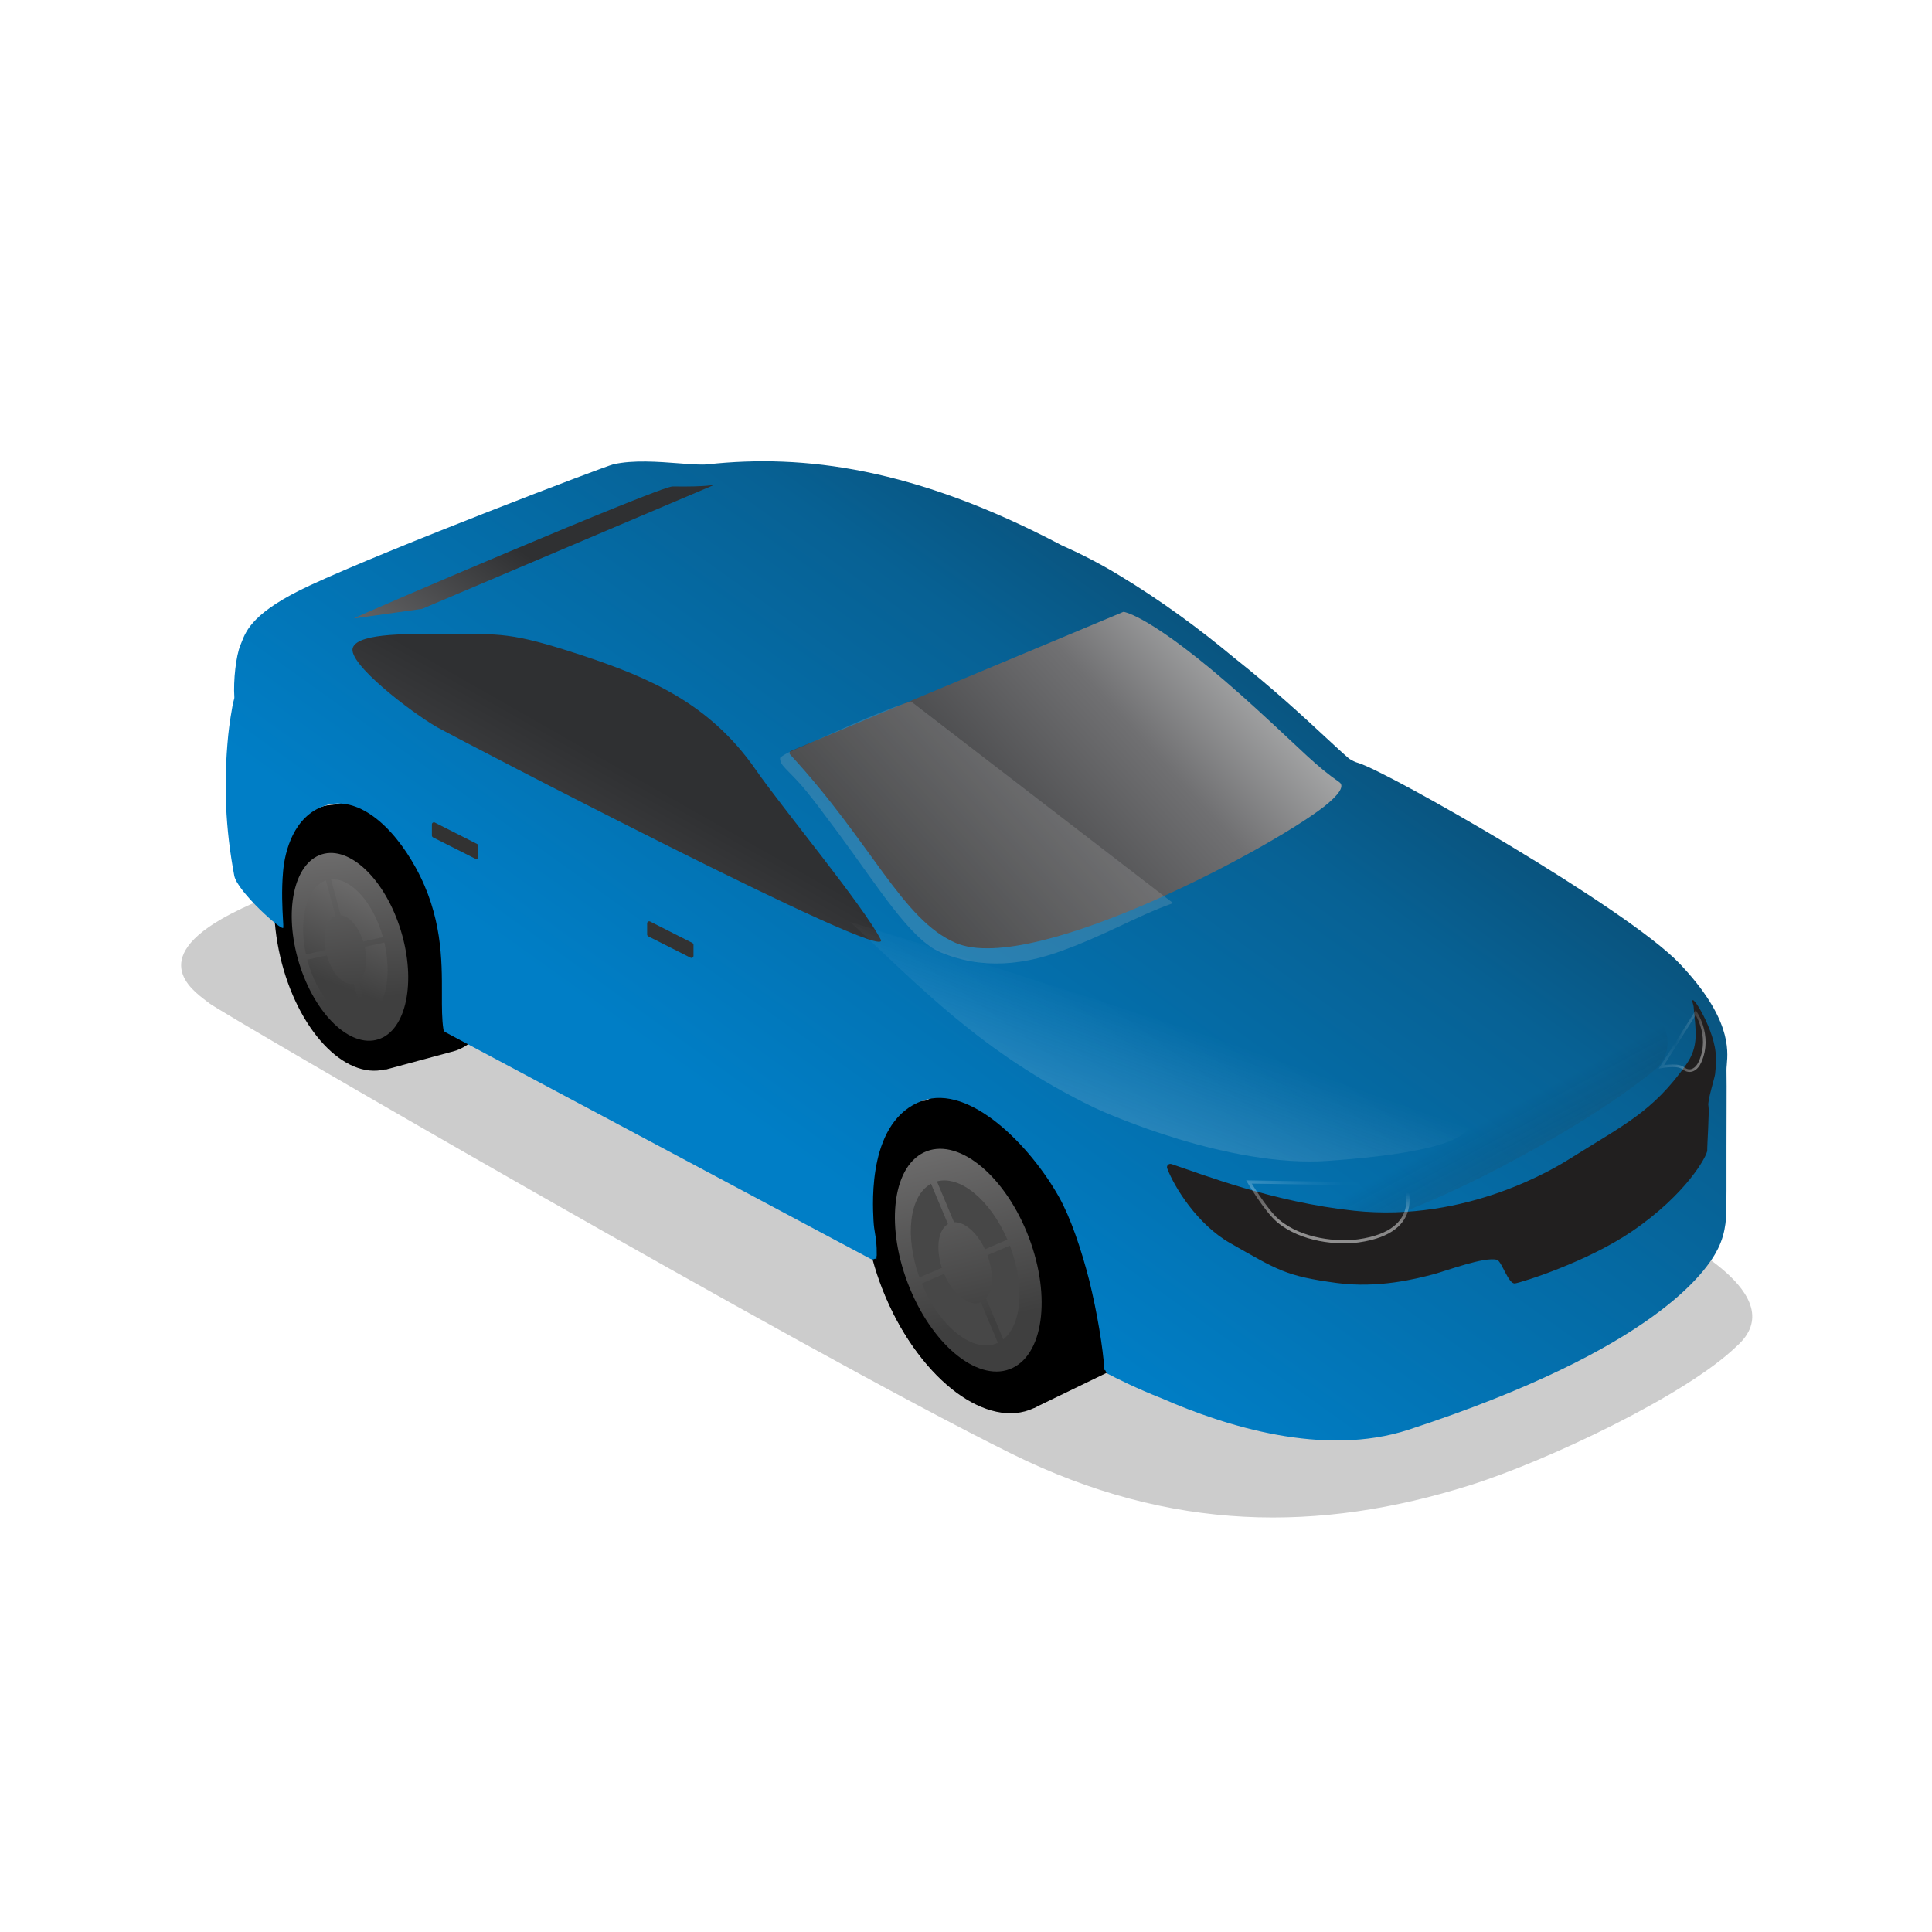 <svg width="64" height="64" viewBox="0 0 64 64" fill="none" xmlns="http://www.w3.org/2000/svg">
<g filter="url(#filter0_f_388_1453)">
<path d="M48.695 49.2C51.237 48.4 55.864 46.214 57.527 44.597C59.444 42.904 55.467 41.009 54.995 40.724C54.523 40.438 31.332 28.448 27.287 26.593C23.242 24.737 10.433 28.652 7.332 30.447C4.804 31.91 6.59 32.945 6.927 33.23C7.264 33.516 26.583 44.739 33.526 48.165C38.785 50.759 43.706 50.77 48.695 49.2Z" fill="black" fill-opacity="0.2"/>
</g>
<path fill-rule="evenodd" clip-rule="evenodd" d="M32.873 43.509C32.512 43.01 32.184 42.436 31.913 41.801C31.663 41.216 31.48 40.628 31.363 40.058L29.963 36.858L32.528 35.618L32.528 35.618C32.545 35.61 32.561 35.602 32.578 35.594C34.106 34.879 36.286 36.499 37.447 39.212C38.608 41.925 38.311 44.704 36.782 45.419C36.772 45.424 36.762 45.428 36.752 45.433L34.246 46.646L32.873 43.509Z" fill="black"/>
<ellipse cx="3.074" cy="5.307" rx="3.074" ry="5.307" transform="matrix(-0.9 0.421 0.396 0.925 32.809 35.535)" fill="black"/>
<g filter="url(#filter1_i_388_1453)">
<ellipse cx="2.306" cy="3.98" rx="2.306" ry="3.98" transform="matrix(-0.9 0.421 0.396 0.925 32.555 37.096)" fill="url(#paint0_linear_388_1453)"/>
</g>
<g filter="url(#filter2_di_388_1453)">
<path fill-rule="evenodd" clip-rule="evenodd" d="M32.083 38.843C32.432 39.044 32.778 39.358 33.089 39.759L32.427 40.958C32.319 40.826 32.202 40.721 32.083 40.648L32.083 38.843ZM32.083 42.917C32.25 43.002 32.417 43.02 32.561 42.953C32.576 42.946 32.591 42.938 32.606 42.929L33.575 44.683C33.509 44.733 33.439 44.776 33.364 44.812C32.98 44.991 32.53 44.935 32.083 44.692L32.083 42.917ZM32.013 44.653L32.013 42.877C31.883 42.797 31.756 42.677 31.641 42.526L30.99 43.706C31.304 44.121 31.657 44.445 32.013 44.653ZM32.013 40.61L32.013 38.804C31.57 38.569 31.125 38.515 30.745 38.693C30.639 38.742 30.542 38.808 30.455 38.888L31.431 40.656C31.465 40.624 31.503 40.598 31.545 40.579C31.685 40.513 31.849 40.529 32.013 40.61ZM30.33 42.559C30.503 42.963 30.712 43.328 30.944 43.644L31.596 42.464C31.516 42.35 31.444 42.221 31.383 42.079C31.368 42.043 31.354 42.007 31.34 41.971L30.22 42.285C30.254 42.376 30.291 42.468 30.33 42.559ZM32.474 41.018L33.136 39.82C33.379 40.145 33.599 40.524 33.779 40.945C33.814 41.026 33.846 41.106 33.876 41.187L32.743 41.504C32.736 41.487 32.729 41.47 32.722 41.453C32.652 41.29 32.568 41.144 32.474 41.018ZM30.196 42.218C29.984 41.622 29.884 41.032 29.889 40.506L31.212 41.305C31.213 41.491 31.247 41.696 31.317 41.904L30.196 42.218ZM32.769 41.571C32.853 41.802 32.894 42.032 32.893 42.237L34.219 43.037C34.23 42.492 34.127 41.876 33.901 41.254L32.769 41.571ZM34.217 43.118L32.891 42.318C32.877 42.565 32.799 42.769 32.663 42.887L33.63 44.638C33.989 44.325 34.189 43.778 34.217 43.118ZM29.891 40.425L31.214 41.223C31.225 41.013 31.281 40.833 31.38 40.71L30.402 38.939C30.085 39.267 29.911 39.796 29.891 40.425Z" fill="#4C4C4C"/>
</g>
<path fill-rule="evenodd" clip-rule="evenodd" d="M29.958 36.802L32.523 35.562L32.524 35.563C32.542 35.553 32.56 35.544 32.579 35.536C34.107 34.821 36.287 36.441 37.448 39.154C38.609 41.867 38.312 44.646 36.783 45.361C36.767 45.368 36.75 45.376 36.733 45.383L34.241 46.59L32.857 43.427C32.502 42.934 32.181 42.367 31.914 41.743C31.668 41.167 31.487 40.589 31.37 40.029L29.958 36.802Z" fill="black"/>
<path d="M29.34 42.972C30.5 45.683 32.679 47.301 34.207 46.586C35.736 45.871 36.034 43.094 34.874 40.383C33.714 37.672 31.468 35.908 29.94 36.623C28.412 37.338 28.179 40.261 29.34 42.972Z" fill="black"/>
<g filter="url(#filter3_i_388_1453)">
<ellipse cx="2.144" cy="3.867" rx="2.144" ry="3.867" transform="matrix(-0.903 0.435 0.38 0.923 32.542 37.243)" fill="url(#paint1_linear_388_1453)"/>
</g>
<g filter="url(#filter4_di_388_1453)">
<path fill-rule="evenodd" clip-rule="evenodd" d="M30.645 42.441C31.244 43.897 32.37 44.771 33.161 44.397L32.597 43.054C32.213 43.221 31.677 42.806 31.383 42.113L30.641 42.432C30.642 42.435 30.643 42.438 30.645 42.441ZM30.564 42.233C30.069 40.868 30.229 39.521 30.948 39.129L31.509 40.464C31.178 40.658 31.097 41.274 31.308 41.913L30.564 42.233ZM32.734 41.3C32.474 40.742 32.057 40.385 31.711 40.404L31.143 39.05C31.906 38.843 32.908 39.659 33.478 40.98L32.734 41.3ZM32.816 41.496L33.558 41.177C34.06 42.484 33.96 43.794 33.341 44.284L32.769 42.923C33.004 42.648 33.03 42.074 32.816 41.496Z" fill="#474747"/>
</g>
<path fill-rule="evenodd" clip-rule="evenodd" d="M10.681 26.764L12.941 26.154L12.941 26.155C12.956 26.151 12.97 26.147 12.985 26.143C14.328 25.8 15.868 27.454 16.425 29.838C16.981 32.222 16.343 34.433 15 34.777C14.983 34.781 14.966 34.785 14.949 34.789L12.765 35.379L12.098 32.62C11.875 32.158 11.691 31.64 11.56 31.082C11.44 30.568 11.376 30.061 11.362 29.58L10.681 26.764Z" fill="black"/>
<ellipse cx="2.547" cy="4.369" rx="2.547" ry="4.369" transform="matrix(-0.955 0.244 0.23 0.987 13.176 26.126)" fill="black"/>
<g filter="url(#filter5_i_388_1453)">
<ellipse cx="1.91" cy="3.277" rx="1.91" ry="3.277" transform="matrix(-0.955 0.244 0.23 0.987 12.748 27.351)" fill="url(#paint2_linear_388_1453)"/>
</g>
<g filter="url(#filter6_di_388_1453)">
<path fill-rule="evenodd" clip-rule="evenodd" d="M12.114 28.689C12.37 28.909 12.608 29.219 12.803 29.596L12.092 30.47C12.023 30.345 11.942 30.241 11.855 30.164L12.114 28.689ZM11.532 32.007C11.656 32.104 11.79 32.145 11.917 32.112C11.932 32.109 11.946 32.104 11.96 32.099L12.494 33.663C12.433 33.694 12.369 33.719 12.303 33.736C11.966 33.822 11.609 33.706 11.28 33.441L11.532 32.007ZM11.229 33.398L11.481 31.964C11.388 31.878 11.302 31.761 11.23 31.622L10.535 32.476C10.731 32.859 10.971 33.175 11.229 33.398ZM11.804 30.122L12.063 28.647C11.736 28.386 11.382 28.273 11.047 28.359C10.954 28.382 10.867 28.421 10.785 28.472L11.329 30.069C11.361 30.049 11.395 30.035 11.43 30.026C11.553 29.994 11.683 30.032 11.804 30.122ZM10.159 31.435C10.243 31.793 10.362 32.125 10.507 32.419L11.203 31.564C11.154 31.459 11.114 31.343 11.085 31.22C11.078 31.186 11.071 31.152 11.065 31.119L10.11 31.2C10.124 31.278 10.141 31.356 10.159 31.435ZM12.122 30.526L12.832 29.652C12.982 29.952 13.105 30.292 13.191 30.659C13.208 30.732 13.223 30.803 13.236 30.875L12.271 30.957C12.268 30.944 12.265 30.931 12.262 30.919C12.229 30.775 12.181 30.643 12.122 30.526ZM10.1 31.141C10.012 30.625 10.014 30.131 10.093 29.705L11.057 30.562C11.031 30.712 11.03 30.882 11.055 31.06L10.1 31.141ZM12.282 31.015C12.319 31.218 12.319 31.412 12.29 31.58L13.249 32.433C13.337 31.992 13.341 31.474 13.247 30.933L12.282 31.015ZM13.236 32.498L12.276 31.646C12.23 31.844 12.139 31.998 12.012 32.073L12.545 33.635C12.879 33.437 13.119 33.026 13.236 32.498ZM10.106 29.639L11.07 30.496C11.11 30.326 11.182 30.188 11.281 30.104L10.736 28.505C10.429 28.722 10.211 29.128 10.106 29.639Z" fill="#4C4C4C"/>
</g>
<path fill-rule="evenodd" clip-rule="evenodd" d="M10.68 26.82L12.94 26.21L12.941 26.211C12.954 26.207 12.967 26.204 12.98 26.2C14.323 25.857 15.863 27.511 16.42 29.895C16.976 32.279 16.339 34.49 14.995 34.834C14.979 34.838 14.962 34.842 14.945 34.846L12.764 35.435L12.101 32.694C11.874 32.228 11.687 31.704 11.555 31.139C11.434 30.618 11.369 30.105 11.357 29.617L10.68 26.82Z" fill="black"/>
<ellipse cx="2.575" cy="4.418" rx="2.575" ry="4.418" transform="matrix(-0.955 0.244 0.23 0.987 13.185 26.074)" fill="black"/>
<g filter="url(#filter7_i_388_1453)">
<g filter="url(#filter8_i_388_1453)">
<ellipse cx="1.792" cy="3.165" rx="1.792" ry="3.165" transform="matrix(-0.941 0.299 0.296 0.968 12.343 27.766)" fill="url(#paint3_linear_388_1453)"/>
</g>
<g filter="url(#filter9_di_388_1453)">
<path fill-rule="evenodd" clip-rule="evenodd" d="M10.285 31.709C10.617 32.969 11.445 33.841 12.139 33.665L11.826 32.504C11.492 32.576 11.099 32.162 10.934 31.563L10.285 31.709ZM10.242 31.53C9.985 30.356 10.267 29.294 10.902 29.082L11.218 30.252C10.926 30.361 10.792 30.842 10.893 31.384L10.242 31.53ZM12.14 31.105C11.987 30.615 11.681 30.265 11.392 30.231L11.072 29.046C11.728 28.99 12.468 29.802 12.791 30.959L12.14 31.105ZM12.188 31.282L12.837 31.136C13.102 32.266 12.87 33.304 12.302 33.602L11.985 32.427C12.212 32.242 12.299 31.782 12.188 31.282Z" fill="url(#paint4_linear_388_1453)"/>
</g>
</g>
<g filter="url(#filter10_ii_388_1453)">
<path fill-rule="evenodd" clip-rule="evenodd" d="M44.485 25.453C44.589 25.517 44.681 25.562 44.763 25.585C45.715 25.85 53.695 30.412 55.434 32.244C57.127 34.028 57.034 35.094 56.99 35.589C56.984 35.661 56.978 35.72 56.98 35.768C56.986 36.008 56.985 36.491 56.983 37.105C56.981 37.467 56.98 37.874 56.98 38.304L56.98 39.765C56.977 39.874 56.977 39.986 56.977 40.099C56.98 40.582 56.982 41.107 56.698 41.682C56.347 42.391 54.657 44.991 46.454 47.677C43.634 48.6 40.353 47.548 38.297 46.65C37.418 46.304 36.769 45.975 36.484 45.826C36.444 45.805 36.418 45.766 36.412 45.72C36.399 45.713 36.386 45.706 36.375 45.7C36.32 44.934 36.139 43.825 35.871 42.732C35.6 41.677 35.249 40.647 34.866 39.965C33.924 38.286 31.919 36.215 30.342 36.782C28.552 37.426 28.69 40.108 28.724 40.748C28.734 40.937 28.755 41.062 28.776 41.186L28.776 41.186C28.806 41.366 28.835 41.542 28.831 41.9C28.83 41.914 28.828 41.928 28.824 41.94C28.823 41.97 28.822 42.002 28.821 42.036L28.773 42.01C28.732 42.039 28.676 42.046 28.626 42.019L14.547 34.513C14.509 34.493 14.482 34.456 14.476 34.413C14.425 34.082 14.426 33.69 14.427 33.249C14.43 32.114 14.434 30.654 13.564 29.068C12.769 27.619 11.611 26.66 10.56 27.003C9.509 27.347 9.223 28.527 9.166 29.184C9.109 29.829 9.143 30.422 9.162 30.765V30.765L9.162 30.765C9.17 30.903 9.176 31.001 9.172 31.046C9.16 31.203 7.646 29.845 7.549 29.328C7.253 27.754 7.191 26.28 7.347 24.683C7.373 24.411 7.472 23.706 7.544 23.471C7.55 23.452 7.552 23.433 7.551 23.413C7.514 22.864 7.606 22.034 7.753 21.686C7.766 21.655 7.778 21.623 7.792 21.589C7.945 21.195 8.186 20.58 10.038 19.717C12.668 18.491 19.83 15.762 20.107 15.698C20.761 15.548 21.6 15.613 22.279 15.665C22.677 15.696 23.02 15.722 23.239 15.698C26.412 15.354 30.09 15.813 34.95 18.377C35.582 18.658 36.207 18.978 36.812 19.343C38.314 20.246 39.587 21.204 40.653 22.092C41.967 23.132 42.976 24.069 43.695 24.736L43.695 24.736C44.016 25.033 44.278 25.277 44.485 25.453Z" fill="url(#paint5_linear_388_1453)"/>
</g>
<g filter="url(#filter11_ddi_388_1453)">
<path d="M31.764 31.129C29.99 30.364 29 27.837 26.279 24.887C26.246 24.851 26.258 24.792 26.303 24.773L37.306 20.168C37.317 20.163 37.328 20.161 37.34 20.164C37.485 20.193 38.587 20.498 41.788 23.432C43.352 24.865 43.666 25.239 44.474 25.806C44.601 25.896 44.579 26.093 44.11 26.497C42.613 27.782 34.365 32.251 31.764 31.129Z" fill="url(#paint6_linear_388_1453)"/>
</g>
<g filter="url(#filter12_di_388_1453)">
<path d="M19.364 21.478C17.052 20.72 16.726 20.791 14.95 20.791C13.85 20.791 12.019 20.727 11.829 21.242C11.638 21.757 13.749 23.376 14.623 23.88C15.05 24.126 29.784 31.821 29.316 30.911C28.738 29.791 26.082 26.59 25.174 25.283C23.662 23.104 21.676 22.237 19.364 21.478Z" fill="url(#paint7_linear_388_1453)"/>
</g>
<g filter="url(#filter13_di_388_1453)">
<path d="M14.124 19.957L23.824 15.84C23.824 15.84 23.607 15.92 22.417 15.902C22.001 15.895 11.934 20.208 11.861 20.275L14.124 19.957Z" fill="url(#paint8_linear_388_1453)"/>
</g>
<g filter="url(#filter14_f_388_1453)">
<path d="M36.223 36.679C32.498 34.875 30.405 32.609 28.16 30.539C34.843 32.604 48.831 37.123 48.612 37.417C48.338 37.784 47.334 38.22 43.995 38.455C40.709 38.686 36.649 36.886 36.223 36.679Z" fill="url(#paint9_linear_388_1453)" fill-opacity="0.21"/>
</g>
<g filter="url(#filter15_di_388_1453)">
<path d="M22.973 31.231C22.973 31.203 22.957 31.177 22.933 31.165L21.536 30.457C21.49 30.434 21.437 30.467 21.437 30.519L21.437 30.884C21.437 30.911 21.452 30.937 21.477 30.949L22.874 31.655C22.92 31.678 22.973 31.645 22.973 31.592L22.973 31.231Z" fill="#323232"/>
</g>
<g filter="url(#filter16_di_388_1453)">
<path d="M15.843 27.952C15.843 27.925 15.828 27.899 15.803 27.887L14.406 27.179C14.36 27.155 14.307 27.189 14.307 27.241L14.307 27.605C14.307 27.633 14.322 27.659 14.347 27.671L15.744 28.376C15.79 28.399 15.843 28.366 15.843 28.314L15.843 27.952Z" fill="#323232"/>
</g>
<path d="M38.861 29.917L30.18 23.237C29.186 23.522 26.924 24.591 26.492 24.762C25.934 24.984 25.841 25.108 25.841 25.108C25.841 25.286 25.927 25.364 26.198 25.642C26.587 26.041 26.752 26.225 27.715 27.523C29.102 29.394 30.157 31.134 31.169 31.552C31.974 31.884 33.229 32.174 35.016 31.552C36.613 30.995 37.596 30.366 38.861 29.917Z" fill="#C4C4C4" fill-opacity="0.2"/>
<g opacity="0.17" filter="url(#filter17_f_388_1453)">
<path d="M54.077 34.54C51.764 36.448 46.617 39.175 44.32 39.59" stroke="url(#paint10_linear_388_1453)" stroke-width="2.328" stroke-linecap="round" stroke-linejoin="round"/>
</g>
<g filter="url(#filter18_dii_388_1453)">
<path d="M55.848 35.245C56.297 34.612 56.169 34.108 56.103 33.309C56.103 33.299 56.1 33.287 56.097 33.277C55.885 32.617 56.742 33.924 56.831 34.826C56.86 35.122 56.842 35.272 56.815 35.546C56.803 35.671 56.556 36.434 56.593 36.599C56.63 36.764 56.549 37.9 56.555 38.072C56.56 38.244 55.872 39.521 54.065 40.754C52.563 41.777 50.407 42.449 50.187 42.482C49.965 42.516 49.749 41.743 49.588 41.7C49.169 41.588 47.928 42.063 47.465 42.184C46.925 42.326 45.664 42.652 44.287 42.468C42.583 42.24 42.322 42.038 40.755 41.149C39.658 40.526 38.897 39.283 38.666 38.673C38.631 38.58 38.717 38.498 38.811 38.529C39.813 38.864 42.171 39.788 44.855 40.074C48.616 40.476 51.586 38.614 52.012 38.346C53.8 37.221 54.74 36.804 55.848 35.245Z" fill="#211F1F"/>
</g>
<mask id="mask0_388_1453" style="mask-type:alpha" maskUnits="userSpaceOnUse" x="38" y="32" width="20" height="11">
<path d="M55.855 35.239C56.353 34.538 56.189 33.673 55.995 33.073C55.951 32.936 56.094 32.853 56.177 32.971C56.749 33.778 56.968 34.5 57.021 34.856C57.05 35.152 57.043 35.34 57.017 35.613C57.005 35.738 56.564 36.429 56.6 36.593C56.637 36.758 56.557 37.895 56.563 38.066C56.569 38.238 55.881 39.516 54.075 40.75C52.574 41.774 50.419 42.448 50.197 42.481C49.977 42.514 49.76 41.742 49.599 41.699C49.179 41.588 47.939 42.063 47.476 42.185C46.936 42.327 45.676 42.654 44.298 42.471C42.594 42.244 42.333 42.042 40.766 41.154C39.668 40.532 38.906 39.29 38.675 38.679C38.64 38.586 38.726 38.504 38.82 38.536C39.822 38.87 42.181 39.792 44.865 40.077C48.626 40.476 51.595 38.611 52.02 38.343C53.808 37.217 54.748 36.8 55.855 35.239Z" fill="#999999"/>
</mask>
<g mask="url(#mask0_388_1453)">
<g filter="url(#filter19_d_388_1453)">
<path d="M41.338 39.068L46.517 39.149C46.521 39.159 46.525 39.171 46.53 39.185C46.545 39.23 46.563 39.293 46.578 39.371C46.609 39.526 46.626 39.734 46.574 39.951C46.523 40.167 46.403 40.393 46.157 40.585C45.91 40.778 45.532 40.939 44.963 41.018C44.622 41.066 44.153 41.064 43.672 40.969C43.19 40.874 42.7 40.686 42.313 40.364C42.102 40.189 41.847 39.847 41.642 39.544C41.54 39.393 41.452 39.254 41.389 39.152C41.369 39.12 41.352 39.091 41.338 39.068Z" stroke="white" stroke-opacity="0.5" stroke-width="0.105"/>
</g>
<g filter="url(#filter20_d_388_1453)">
<path d="M54.984 35.287L56.121 33.49C56.135 33.512 56.151 33.539 56.169 33.572C56.217 33.66 56.277 33.788 56.324 33.943C56.419 34.254 56.463 34.676 56.264 35.124C56.205 35.256 56.118 35.352 56.022 35.392C55.928 35.432 55.819 35.422 55.706 35.333C55.649 35.288 55.566 35.267 55.482 35.258C55.395 35.25 55.3 35.252 55.212 35.259C55.125 35.266 55.044 35.277 54.984 35.287Z" stroke="white" stroke-opacity="0.5" stroke-width="0.087"/>
</g>
</g>
<defs>
<filter id="filter0_f_388_1453" x="5.017" y="25.122" width="54.012" height="26.13" filterUnits="userSpaceOnUse" color-interpolation-filters="sRGB">
<feFlood flood-opacity="0" result="BackgroundImageFix"/>
<feBlend mode="normal" in="SourceGraphic" in2="BackgroundImageFix" result="shape"/>
<feGaussianBlur stdDeviation="0.492" result="effect1_foregroundBlur_388_1453"/>
</filter>
<filter id="filter1_i_388_1453" x="29.449" y="37.94" width="5.212" height="7.617" filterUnits="userSpaceOnUse" color-interpolation-filters="sRGB">
<feFlood flood-opacity="0" result="BackgroundImageFix"/>
<feBlend mode="normal" in="SourceGraphic" in2="BackgroundImageFix" result="shape"/>
<feColorMatrix in="SourceAlpha" type="matrix" values="0 0 0 0 0 0 0 0 0 0 0 0 0 0 0 0 0 0 127 0" result="hardAlpha"/>
<feMorphology radius="0.035" operator="erode" in="SourceAlpha" result="effect1_innerShadow_388_1453"/>
<feOffset/>
<feGaussianBlur stdDeviation="0.018"/>
<feComposite in2="hardAlpha" operator="arithmetic" k2="-1" k3="1"/>
<feColorMatrix type="matrix" values="0 0 0 0 0 0 0 0 0 0 0 0 0 0 0 0 0 0 0.25 0"/>
<feBlend mode="normal" in2="shape" result="effect1_innerShadow_388_1453"/>
</filter>
<filter id="filter2_di_388_1453" x="29.783" y="38.58" width="4.458" height="6.407" filterUnits="userSpaceOnUse" color-interpolation-filters="sRGB">
<feFlood flood-opacity="0" result="BackgroundImageFix"/>
<feColorMatrix in="SourceAlpha" type="matrix" values="0 0 0 0 0 0 0 0 0 0 0 0 0 0 0 0 0 0 127 0" result="hardAlpha"/>
<feOffset dy="0.014"/>
<feGaussianBlur stdDeviation="0.011"/>
<feColorMatrix type="matrix" values="0 0 0 0 1 0 0 0 0 1 0 0 0 0 1 0 0 0 0.41 0"/>
<feBlend mode="normal" in2="BackgroundImageFix" result="effect1_dropShadow_388_1453"/>
<feBlend mode="normal" in="SourceGraphic" in2="effect1_dropShadow_388_1453" result="shape"/>
<feColorMatrix in="SourceAlpha" type="matrix" values="0 0 0 0 0 0 0 0 0 0 0 0 0 0 0 0 0 0 127 0" result="hardAlpha"/>
<feOffset dx="-0.106" dy="0.071"/>
<feGaussianBlur stdDeviation="0.053"/>
<feComposite in2="hardAlpha" operator="arithmetic" k2="-1" k3="1"/>
<feColorMatrix type="matrix" values="0 0 0 0 0 0 0 0 0 0 0 0 0 0 0 0 0 0 0.25 0"/>
<feBlend mode="normal" in2="shape" result="effect2_innerShadow_388_1453"/>
</filter>
<filter id="filter3_i_388_1453" x="29.644" y="38.055" width="4.864" height="7.383" filterUnits="userSpaceOnUse" color-interpolation-filters="sRGB">
<feFlood flood-opacity="0" result="BackgroundImageFix"/>
<feBlend mode="normal" in="SourceGraphic" in2="BackgroundImageFix" result="shape"/>
<feColorMatrix in="SourceAlpha" type="matrix" values="0 0 0 0 0 0 0 0 0 0 0 0 0 0 0 0 0 0 127 0" result="hardAlpha"/>
<feMorphology radius="0.026" operator="erode" in="SourceAlpha" result="effect1_innerShadow_388_1453"/>
<feOffset/>
<feGaussianBlur stdDeviation="0.013"/>
<feComposite in2="hardAlpha" operator="arithmetic" k2="-1" k3="1"/>
<feColorMatrix type="matrix" values="0 0 0 0 0 0 0 0 0 0 0 0 0 0 0 0 0 0 0.25 0"/>
<feBlend mode="normal" in2="shape" result="effect1_innerShadow_388_1453"/>
</filter>
<filter id="filter4_di_388_1453" x="30.172" y="39.011" width="3.727" height="5.543" filterUnits="userSpaceOnUse" color-interpolation-filters="sRGB">
<feFlood flood-opacity="0" result="BackgroundImageFix"/>
<feColorMatrix in="SourceAlpha" type="matrix" values="0 0 0 0 0 0 0 0 0 0 0 0 0 0 0 0 0 0 127 0" result="hardAlpha"/>
<feOffset dy="0.014"/>
<feGaussianBlur stdDeviation="0.011"/>
<feColorMatrix type="matrix" values="0 0 0 0 1 0 0 0 0 1 0 0 0 0 1 0 0 0 0.41 0"/>
<feBlend mode="normal" in2="BackgroundImageFix" result="effect1_dropShadow_388_1453"/>
<feBlend mode="normal" in="SourceGraphic" in2="effect1_dropShadow_388_1453" result="shape"/>
<feColorMatrix in="SourceAlpha" type="matrix" values="0 0 0 0 0 0 0 0 0 0 0 0 0 0 0 0 0 0 127 0" result="hardAlpha"/>
<feOffset dx="-0.106" dy="0.071"/>
<feGaussianBlur stdDeviation="0.053"/>
<feComposite in2="hardAlpha" operator="arithmetic" k2="-1" k3="1"/>
<feColorMatrix type="matrix" values="0 0 0 0 0 0 0 0 0 0 0 0 0 0 0 0 0 0 0.25 0"/>
<feBlend mode="normal" in2="shape" result="effect2_innerShadow_388_1453"/>
</filter>
<filter id="filter5_i_388_1453" x="9.704" y="27.783" width="3.95" height="6.538" filterUnits="userSpaceOnUse" color-interpolation-filters="sRGB">
<feFlood flood-opacity="0" result="BackgroundImageFix"/>
<feBlend mode="normal" in="SourceGraphic" in2="BackgroundImageFix" result="shape"/>
<feColorMatrix in="SourceAlpha" type="matrix" values="0 0 0 0 0 0 0 0 0 0 0 0 0 0 0 0 0 0 127 0" result="hardAlpha"/>
<feMorphology radius="0.029" operator="erode" in="SourceAlpha" result="effect1_innerShadow_388_1453"/>
<feOffset/>
<feGaussianBlur stdDeviation="0.015"/>
<feComposite in2="hardAlpha" operator="arithmetic" k2="-1" k3="1"/>
<feColorMatrix type="matrix" values="0 0 0 0 0 0 0 0 0 0 0 0 0 0 0 0 0 0 0.25 0"/>
<feBlend mode="normal" in2="shape" result="effect1_innerShadow_388_1453"/>
</filter>
<filter id="filter6_di_388_1453" x="9.947" y="28.325" width="3.387" height="5.497" filterUnits="userSpaceOnUse" color-interpolation-filters="sRGB">
<feFlood flood-opacity="0" result="BackgroundImageFix"/>
<feColorMatrix in="SourceAlpha" type="matrix" values="0 0 0 0 0 0 0 0 0 0 0 0 0 0 0 0 0 0 127 0" result="hardAlpha"/>
<feOffset dy="0.012"/>
<feGaussianBlur stdDeviation="0.009"/>
<feColorMatrix type="matrix" values="0 0 0 0 1 0 0 0 0 1 0 0 0 0 1 0 0 0 0.41 0"/>
<feBlend mode="normal" in2="BackgroundImageFix" result="effect1_dropShadow_388_1453"/>
<feBlend mode="normal" in="SourceGraphic" in2="effect1_dropShadow_388_1453" result="shape"/>
<feColorMatrix in="SourceAlpha" type="matrix" values="0 0 0 0 0 0 0 0 0 0 0 0 0 0 0 0 0 0 127 0" result="hardAlpha"/>
<feOffset dx="-0.087" dy="0.058"/>
<feGaussianBlur stdDeviation="0.044"/>
<feComposite in2="hardAlpha" operator="arithmetic" k2="-1" k3="1"/>
<feColorMatrix type="matrix" values="0 0 0 0 0 0 0 0 0 0 0 0 0 0 0 0 0 0 0.25 0"/>
<feBlend mode="normal" in2="shape" result="effect2_innerShadow_388_1453"/>
</filter>
<filter id="filter7_i_388_1453" x="9.666" y="28.254" width="3.859" height="6.219" filterUnits="userSpaceOnUse" color-interpolation-filters="sRGB">
<feFlood flood-opacity="0" result="BackgroundImageFix"/>
<feBlend mode="normal" in="SourceGraphic" in2="BackgroundImageFix" result="shape"/>
<feColorMatrix in="SourceAlpha" type="matrix" values="0 0 0 0 0 0 0 0 0 0 0 0 0 0 0 0 0 0 127 0" result="hardAlpha"/>
<feMorphology radius="0.026" operator="erode" in="SourceAlpha" result="effect1_innerShadow_388_1453"/>
<feOffset/>
<feGaussianBlur stdDeviation="0.013"/>
<feComposite in2="hardAlpha" operator="arithmetic" k2="-1" k3="1"/>
<feColorMatrix type="matrix" values="0 0 0 0 0 0 0 0 0 0 0 0 0 0 0 0 0 0 0.25 0"/>
<feBlend mode="normal" in2="shape" result="effect1_innerShadow_388_1453"/>
</filter>
<filter id="filter8_i_388_1453" x="9.666" y="28.254" width="3.859" height="6.219" filterUnits="userSpaceOnUse" color-interpolation-filters="sRGB">
<feFlood flood-opacity="0" result="BackgroundImageFix"/>
<feBlend mode="normal" in="SourceGraphic" in2="BackgroundImageFix" result="shape"/>
<feColorMatrix in="SourceAlpha" type="matrix" values="0 0 0 0 0 0 0 0 0 0 0 0 0 0 0 0 0 0 127 0" result="hardAlpha"/>
<feMorphology radius="0.026" operator="erode" in="SourceAlpha" result="effect1_innerShadow_388_1453"/>
<feOffset/>
<feGaussianBlur stdDeviation="0.013"/>
<feComposite in2="hardAlpha" operator="arithmetic" k2="-1" k3="1"/>
<feColorMatrix type="matrix" values="0 0 0 0 0 0 0 0 0 0 0 0 0 0 0 0 0 0 0.25 0"/>
<feBlend mode="normal" in2="shape" result="effect1_innerShadow_388_1453"/>
</filter>
<filter id="filter9_di_388_1453" x="10.042" y="29.037" width="2.926" height="4.721" filterUnits="userSpaceOnUse" color-interpolation-filters="sRGB">
<feFlood flood-opacity="0" result="BackgroundImageFix"/>
<feColorMatrix in="SourceAlpha" type="matrix" values="0 0 0 0 0 0 0 0 0 0 0 0 0 0 0 0 0 0 127 0" result="hardAlpha"/>
<feOffset dy="0.014"/>
<feGaussianBlur stdDeviation="0.011"/>
<feColorMatrix type="matrix" values="0 0 0 0 1 0 0 0 0 1 0 0 0 0 1 0 0 0 0.41 0"/>
<feBlend mode="normal" in2="BackgroundImageFix" result="effect1_dropShadow_388_1453"/>
<feBlend mode="normal" in="SourceGraphic" in2="effect1_dropShadow_388_1453" result="shape"/>
<feColorMatrix in="SourceAlpha" type="matrix" values="0 0 0 0 0 0 0 0 0 0 0 0 0 0 0 0 0 0 127 0" result="hardAlpha"/>
<feOffset dx="-0.106" dy="0.071"/>
<feGaussianBlur stdDeviation="0.053"/>
<feComposite in2="hardAlpha" operator="arithmetic" k2="-1" k3="1"/>
<feColorMatrix type="matrix" values="0 0 0 0 0 0 0 0 0 0 0 0 0 0 0 0 0 0 0.25 0"/>
<feBlend mode="normal" in2="shape" result="effect2_innerShadow_388_1453"/>
</filter>
<filter id="filter10_ii_388_1453" x="7.264" y="15.316" width="49.955" height="32.719" filterUnits="userSpaceOnUse" color-interpolation-filters="sRGB">
<feFlood flood-opacity="0" result="BackgroundImageFix"/>
<feBlend mode="normal" in="SourceGraphic" in2="BackgroundImageFix" result="shape"/>
<feColorMatrix in="SourceAlpha" type="matrix" values="0 0 0 0 0 0 0 0 0 0 0 0 0 0 0 0 0 0 127 0" result="hardAlpha"/>
<feOffset dx="0.212" dy="-0.282"/>
<feGaussianBlur stdDeviation="0.846"/>
<feComposite in2="hardAlpha" operator="arithmetic" k2="-1" k3="1"/>
<feColorMatrix type="matrix" values="0 0 0 0 0 0 0 0 0 0 0 0 0 0 0 0 0 0 0.07 0"/>
<feBlend mode="normal" in2="shape" result="effect1_innerShadow_388_1453"/>
<feColorMatrix in="SourceAlpha" type="matrix" values="0 0 0 0 0 0 0 0 0 0 0 0 0 0 0 0 0 0 127 0" result="hardAlpha"/>
<feOffset dy="-0.035"/>
<feGaussianBlur stdDeviation="0.071"/>
<feComposite in2="hardAlpha" operator="arithmetic" k2="-1" k3="1"/>
<feColorMatrix type="matrix" values="0 0 0 0 0 0 0 0 0 0 0 0 0 0 0 0 0 0 0.25 0"/>
<feBlend mode="normal" in2="effect1_innerShadow_388_1453" result="effect2_innerShadow_388_1453"/>
</filter>
<filter id="filter11_ddi_388_1453" x="26.119" y="20.057" width="18.492" height="11.357" filterUnits="userSpaceOnUse" color-interpolation-filters="sRGB">
<feFlood flood-opacity="0" result="BackgroundImageFix"/>
<feColorMatrix in="SourceAlpha" type="matrix" values="0 0 0 0 0 0 0 0 0 0 0 0 0 0 0 0 0 0 127 0" result="hardAlpha"/>
<feOffset dx="-0.071" dy="0.035"/>
<feGaussianBlur stdDeviation="0.035"/>
<feColorMatrix type="matrix" values="0 0 0 0 1 0 0 0 0 1 0 0 0 0 1 0 0 0 0.28 0"/>
<feBlend mode="normal" in2="BackgroundImageFix" result="effect1_dropShadow_388_1453"/>
<feColorMatrix in="SourceAlpha" type="matrix" values="0 0 0 0 0 0 0 0 0 0 0 0 0 0 0 0 0 0 127 0" result="hardAlpha"/>
<feOffset dy="-0.035"/>
<feGaussianBlur stdDeviation="0.035"/>
<feColorMatrix type="matrix" values="0 0 0 0 1 0 0 0 0 1 0 0 0 0 1 0 0 0 0.56 0"/>
<feBlend mode="normal" in2="effect1_dropShadow_388_1453" result="effect2_dropShadow_388_1453"/>
<feBlend mode="normal" in="SourceGraphic" in2="effect2_dropShadow_388_1453" result="shape"/>
<feColorMatrix in="SourceAlpha" type="matrix" values="0 0 0 0 0 0 0 0 0 0 0 0 0 0 0 0 0 0 127 0" result="hardAlpha"/>
<feOffset dx="-0.035" dy="0.106"/>
<feGaussianBlur stdDeviation="0.053"/>
<feComposite in2="hardAlpha" operator="arithmetic" k2="-1" k3="1"/>
<feColorMatrix type="matrix" values="0 0 0 0 0 0 0 0 0 0 0 0 0 0 0 0 0 0 0.75 0"/>
<feBlend mode="normal" in2="shape" result="effect3_innerShadow_388_1453"/>
</filter>
<filter id="filter12_di_388_1453" x="11.675" y="20.788" width="17.688" height="10.339" filterUnits="userSpaceOnUse" color-interpolation-filters="sRGB">
<feFlood flood-opacity="0" result="BackgroundImageFix"/>
<feColorMatrix in="SourceAlpha" type="matrix" values="0 0 0 0 0 0 0 0 0 0 0 0 0 0 0 0 0 0 127 0" result="hardAlpha"/>
<feOffset dy="0.036"/>
<feGaussianBlur stdDeviation="0.018"/>
<feColorMatrix type="matrix" values="0 0 0 0 0.925 0 0 0 0 0.925 0 0 0 0 0.925 0 0 0 0.37 0"/>
<feBlend mode="normal" in2="BackgroundImageFix" result="effect1_dropShadow_388_1453"/>
<feBlend mode="normal" in="SourceGraphic" in2="effect1_dropShadow_388_1453" result="shape"/>
<feColorMatrix in="SourceAlpha" type="matrix" values="0 0 0 0 0 0 0 0 0 0 0 0 0 0 0 0 0 0 127 0" result="hardAlpha"/>
<feOffset dx="-0.141" dy="0.176"/>
<feGaussianBlur stdDeviation="0.071"/>
<feComposite in2="hardAlpha" operator="arithmetic" k2="-1" k3="1"/>
<feColorMatrix type="matrix" values="0 0 0 0 0 0 0 0 0 0 0 0 0 0 0 0 0 0 0.8 0"/>
<feBlend mode="normal" in2="shape" result="effect2_innerShadow_388_1453"/>
</filter>
<filter id="filter13_di_388_1453" x="11.72" y="15.84" width="12.141" height="4.576" filterUnits="userSpaceOnUse" color-interpolation-filters="sRGB">
<feFlood flood-opacity="0" result="BackgroundImageFix"/>
<feColorMatrix in="SourceAlpha" type="matrix" values="0 0 0 0 0 0 0 0 0 0 0 0 0 0 0 0 0 0 127 0" result="hardAlpha"/>
<feOffset dy="0.036"/>
<feGaussianBlur stdDeviation="0.018"/>
<feColorMatrix type="matrix" values="0 0 0 0 0.925 0 0 0 0 0.925 0 0 0 0 0.925 0 0 0 0.37 0"/>
<feBlend mode="normal" in2="BackgroundImageFix" result="effect1_dropShadow_388_1453"/>
<feBlend mode="normal" in="SourceGraphic" in2="effect1_dropShadow_388_1453" result="shape"/>
<feColorMatrix in="SourceAlpha" type="matrix" values="0 0 0 0 0 0 0 0 0 0 0 0 0 0 0 0 0 0 127 0" result="hardAlpha"/>
<feOffset dx="-0.141" dy="0.176"/>
<feGaussianBlur stdDeviation="0.071"/>
<feComposite in2="hardAlpha" operator="arithmetic" k2="-1" k3="1"/>
<feColorMatrix type="matrix" values="0 0 0 0 0 0 0 0 0 0 0 0 0 0 0 0 0 0 0.8 0"/>
<feBlend mode="normal" in2="shape" result="effect2_innerShadow_388_1453"/>
</filter>
<filter id="filter14_f_388_1453" x="27.173" y="29.551" width="22.429" height="9.912" filterUnits="userSpaceOnUse" color-interpolation-filters="sRGB">
<feFlood flood-opacity="0" result="BackgroundImageFix"/>
<feBlend mode="normal" in="SourceGraphic" in2="BackgroundImageFix" result="shape"/>
<feGaussianBlur stdDeviation="0.494" result="effect1_foregroundBlur_388_1453"/>
</filter>
<filter id="filter15_di_388_1453" x="21.419" y="30.414" width="1.571" height="1.335" filterUnits="userSpaceOnUse" color-interpolation-filters="sRGB">
<feFlood flood-opacity="0" result="BackgroundImageFix"/>
<feColorMatrix in="SourceAlpha" type="matrix" values="0 0 0 0 0 0 0 0 0 0 0 0 0 0 0 0 0 0 127 0" result="hardAlpha"/>
<feOffset dy="-0.017"/>
<feGaussianBlur stdDeviation="0.009"/>
<feColorMatrix type="matrix" values="0 0 0 0 0.788 0 0 0 0 0.788 0 0 0 0 0.788 0 0 0 0.19 0"/>
<feBlend mode="normal" in2="BackgroundImageFix" result="effect1_dropShadow_388_1453"/>
<feBlend mode="normal" in="SourceGraphic" in2="effect1_dropShadow_388_1453" result="shape"/>
<feColorMatrix in="SourceAlpha" type="matrix" values="0 0 0 0 0 0 0 0 0 0 0 0 0 0 0 0 0 0 127 0" result="hardAlpha"/>
<feOffset dy="0.087"/>
<feGaussianBlur stdDeviation="0.044"/>
<feComposite in2="hardAlpha" operator="arithmetic" k2="-1" k3="1"/>
<feColorMatrix type="matrix" values="0 0 0 0 0 0 0 0 0 0 0 0 0 0 0 0 0 0 0.74 0"/>
<feBlend mode="normal" in2="shape" result="effect2_innerShadow_388_1453"/>
</filter>
<filter id="filter16_di_388_1453" x="14.289" y="27.136" width="1.571" height="1.335" filterUnits="userSpaceOnUse" color-interpolation-filters="sRGB">
<feFlood flood-opacity="0" result="BackgroundImageFix"/>
<feColorMatrix in="SourceAlpha" type="matrix" values="0 0 0 0 0 0 0 0 0 0 0 0 0 0 0 0 0 0 127 0" result="hardAlpha"/>
<feOffset dy="-0.017"/>
<feGaussianBlur stdDeviation="0.009"/>
<feColorMatrix type="matrix" values="0 0 0 0 0.788 0 0 0 0 0.788 0 0 0 0 0.788 0 0 0 0.19 0"/>
<feBlend mode="normal" in2="BackgroundImageFix" result="effect1_dropShadow_388_1453"/>
<feBlend mode="normal" in="SourceGraphic" in2="effect1_dropShadow_388_1453" result="shape"/>
<feColorMatrix in="SourceAlpha" type="matrix" values="0 0 0 0 0 0 0 0 0 0 0 0 0 0 0 0 0 0 127 0" result="hardAlpha"/>
<feOffset dy="0.087"/>
<feGaussianBlur stdDeviation="0.044"/>
<feComposite in2="hardAlpha" operator="arithmetic" k2="-1" k3="1"/>
<feColorMatrix type="matrix" values="0 0 0 0 0 0 0 0 0 0 0 0 0 0 0 0 0 0 0.74 0"/>
<feBlend mode="normal" in2="shape" result="effect2_innerShadow_388_1453"/>
</filter>
<filter id="filter17_f_388_1453" x="42.803" y="33.023" width="12.79" height="8.084" filterUnits="userSpaceOnUse" color-interpolation-filters="sRGB">
<feFlood flood-opacity="0" result="BackgroundImageFix"/>
<feBlend mode="normal" in="SourceGraphic" in2="BackgroundImageFix" result="shape"/>
<feGaussianBlur stdDeviation="0.176" result="effect1_foregroundBlur_388_1453"/>
</filter>
<filter id="filter18_dii_388_1453" x="38.461" y="32.933" width="18.583" height="9.821" filterUnits="userSpaceOnUse" color-interpolation-filters="sRGB">
<feFlood flood-opacity="0" result="BackgroundImageFix"/>
<feColorMatrix in="SourceAlpha" type="matrix" values="0 0 0 0 0 0 0 0 0 0 0 0 0 0 0 0 0 0 127 0" result="hardAlpha"/>
<feOffset dy="0.033"/>
<feGaussianBlur stdDeviation="0.099"/>
<feColorMatrix type="matrix" values="0 0 0 0 0 0 0 0 0 0 0 0 0 0 0 0 0 0 0.85 0"/>
<feBlend mode="normal" in2="BackgroundImageFix" result="effect1_dropShadow_388_1453"/>
<feBlend mode="normal" in="SourceGraphic" in2="effect1_dropShadow_388_1453" result="shape"/>
<feColorMatrix in="SourceAlpha" type="matrix" values="0 0 0 0 0 0 0 0 0 0 0 0 0 0 0 0 0 0 127 0" result="hardAlpha"/>
<feOffset dy="0.033"/>
<feGaussianBlur stdDeviation="0.033"/>
<feComposite in2="hardAlpha" operator="arithmetic" k2="-1" k3="1"/>
<feColorMatrix type="matrix" values="0 0 0 0 0 0 0 0 0 0 0 0 0 0 0 0 0 0 0.25 0"/>
<feBlend mode="normal" in2="shape" result="effect2_innerShadow_388_1453"/>
<feColorMatrix in="SourceAlpha" type="matrix" values="0 0 0 0 0 0 0 0 0 0 0 0 0 0 0 0 0 0 127 0" result="hardAlpha"/>
<feOffset dy="-0.033"/>
<feGaussianBlur stdDeviation="0.033"/>
<feComposite in2="hardAlpha" operator="arithmetic" k2="-1" k3="1"/>
<feColorMatrix type="matrix" values="0 0 0 0 0 0 0 0 0 0 0 0 0 0 0 0 0 0 0.25 0"/>
<feBlend mode="normal" in2="effect2_innerShadow_388_1453" result="effect3_innerShadow_388_1453"/>
</filter>
<filter id="filter19_d_388_1453" x="41.191" y="39.013" width="5.591" height="2.263" filterUnits="userSpaceOnUse" color-interpolation-filters="sRGB">
<feFlood flood-opacity="0" result="BackgroundImageFix"/>
<feColorMatrix in="SourceAlpha" type="matrix" values="0 0 0 0 0 0 0 0 0 0 0 0 0 0 0 0 0 0 127 0" result="hardAlpha"/>
<feOffset dx="0.035" dy="0.087"/>
<feGaussianBlur stdDeviation="0.044"/>
<feColorMatrix type="matrix" values="0 0 0 0 1 0 0 0 0 1 0 0 0 0 1 0 0 0 0.24 0"/>
<feBlend mode="normal" in2="BackgroundImageFix" result="effect1_dropShadow_388_1453"/>
<feBlend mode="normal" in="SourceGraphic" in2="effect1_dropShadow_388_1453" result="shape"/>
</filter>
<filter id="filter20_d_388_1453" x="54.893" y="33.41" width="1.644" height="2.138" filterUnits="userSpaceOnUse" color-interpolation-filters="sRGB">
<feFlood flood-opacity="0" result="BackgroundImageFix"/>
<feColorMatrix in="SourceAlpha" type="matrix" values="0 0 0 0 0 0 0 0 0 0 0 0 0 0 0 0 0 0 127 0" result="hardAlpha"/>
<feOffset dx="0.052" dy="0.052"/>
<feGaussianBlur stdDeviation="0.018"/>
<feColorMatrix type="matrix" values="0 0 0 0 1 0 0 0 0 1 0 0 0 0 1 0 0 0 0.24 0"/>
<feBlend mode="normal" in2="BackgroundImageFix" result="effect1_dropShadow_388_1453"/>
<feBlend mode="normal" in="SourceGraphic" in2="effect1_dropShadow_388_1453" result="shape"/>
</filter>
<linearGradient id="paint0_linear_388_1453" x1="5.439" y1="6.072" x2="5.719" y2="1.979" gradientUnits="userSpaceOnUse">
<stop stop-color="#3F3F3F"/>
<stop offset="1" stop-color="#5C5C5C"/>
</linearGradient>
<linearGradient id="paint1_linear_388_1453" x1="5.046" y1="5.369" x2="3.44" y2="-1.777" gradientUnits="userSpaceOnUse">
<stop stop-color="#3F3F3F"/>
<stop offset="1" stop-color="#777676"/>
</linearGradient>
<linearGradient id="paint2_linear_388_1453" x1="4.505" y1="4.999" x2="4.734" y2="1.629" gradientUnits="userSpaceOnUse">
<stop stop-color="#3F3F3F"/>
<stop offset="1" stop-color="#5C5C5C"/>
</linearGradient>
<linearGradient id="paint3_linear_388_1453" x1="4.216" y1="4.394" x2="2.925" y2="-1.466" gradientUnits="userSpaceOnUse">
<stop stop-color="#3F3F3F"/>
<stop offset="1" stop-color="#777676"/>
</linearGradient>
<linearGradient id="paint4_linear_388_1453" x1="9.416" y1="31.845" x2="10.914" y2="27.914" gradientUnits="userSpaceOnUse">
<stop stop-color="#3F3F3F"/>
<stop offset="1" stop-color="#777676"/>
</linearGradient>
<linearGradient id="paint5_linear_388_1453" x1="37.377" y1="46.608" x2="53.701" y2="23.749" gradientUnits="userSpaceOnUse">
<stop stop-color="#007EC6"/>
<stop offset="0.628" stop-color="#076194"/>
<stop offset="1" stop-color="#0C4363"/>
</linearGradient>
<linearGradient id="paint6_linear_388_1453" x1="37.431" y1="10.343" x2="23.937" y2="22.593" gradientUnits="userSpaceOnUse">
<stop stop-color="#E8EAE9"/>
<stop offset="0.498" stop-color="#707072"/>
<stop offset="1" stop-color="#2F3032"/>
</linearGradient>
<linearGradient id="paint7_linear_388_1453" x1="16.11" y1="53.248" x2="29.325" y2="30.074" gradientUnits="userSpaceOnUse">
<stop stop-color="#E8EAE9"/>
<stop offset="0.498" stop-color="#707072"/>
<stop offset="1" stop-color="#2F3032"/>
</linearGradient>
<linearGradient id="paint8_linear_388_1453" x1="10.818" y1="28.819" x2="18.132" y2="18.547" gradientUnits="userSpaceOnUse">
<stop stop-color="#E8EAE9"/>
<stop offset="0.498" stop-color="#707072"/>
<stop offset="1" stop-color="#2F3032"/>
</linearGradient>
<linearGradient id="paint9_linear_388_1453" x1="37.712" y1="38.935" x2="39.447" y2="34.068" gradientUnits="userSpaceOnUse">
<stop stop-color="#ECEAEA"/>
<stop offset="1" stop-color="white" stop-opacity="0"/>
</linearGradient>
<linearGradient id="paint10_linear_388_1453" x1="49.348" y1="39.537" x2="48.189" y2="37.373" gradientUnits="userSpaceOnUse">
<stop stop-color="#4B4B4B"/>
<stop offset="0.899" stop-opacity="0"/>
</linearGradient>
</defs>
</svg>
